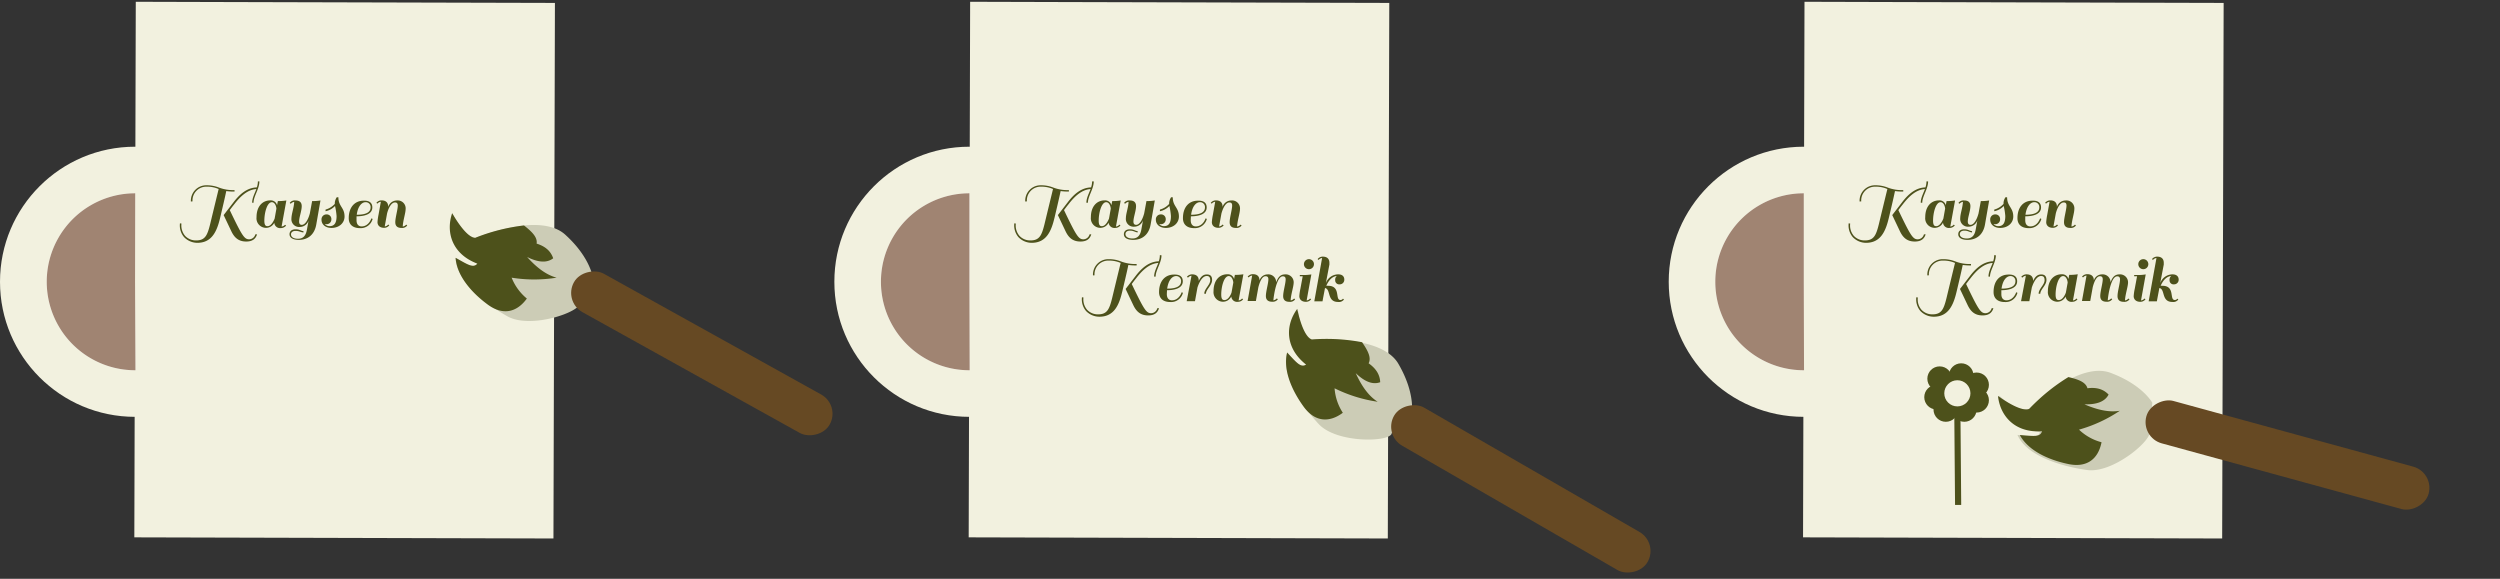 <svg id="Layer_1" data-name="Layer 1" xmlns="http://www.w3.org/2000/svg" width="812" height="188" viewBox="0 0 812 188">
  <rect x="0" y="0" width="812" height="188" fill="#333333" stroke="none"/>
  <g>
    <polygon points="179.76 174.9 43.63 174.53 44.1 0.58 76 0.67 180.24 0.95 179.76 174.9" fill="#f2f1df"/>
    <circle cx="43.87" cy="91.52" r="43.87" fill="#f2f1df"/>
    <path d="M43.87,91.52,44,120.26h-.08a28.74,28.74,0,0,1,0-57.48Z" fill="#fff"/>
    <path d="M43.87,91.52,44,120.26h-.08a28.74,28.74,0,0,1,0-57.48Z" fill="#a08472"/>
  </g>
  <path d="M192.55,90.23s-.71-6.57-9.05-14.09c-3.38-3-8.8-3.44-14.05-2.83a64,64,0,0,0-15.07,4c-3.41-.92-5.48-4-7.25-7.64-1,4.87-1,9.86,7.92,16-.9,1.56-3.94.15-7.07-1.9.21,8.17,11.28,15.88,16.89,19,7.61,4.25,24.25-1.61,23.44-4.51Z" fill="#ccccb6"/>
  <path d="M174.29,79.12c.37-2.12-1.7-4-4.09-5.89a61.86,61.86,0,0,0-15.82,4c-1.78.11-4.63-3-7.52-8-2.09,6.12-.12,13.26,8.19,16.4-1.38,1.55-3,.36-7.07-1.9.38,5.67,4.91,11.09,10.27,15.07,5.11,3.86,9.67,2.59,12.87-1.83a16.76,16.76,0,0,1-4.94-6.78,46.26,46.26,0,0,0,14.62,0c-3.19-.84-6.3-3.06-9.59-6.72,3.47,1.73,6.37,2.06,8.47.42C178.8,81.31,176.82,79.92,174.29,79.12Z" fill="#4d511b"/>
  <rect x="220.82" y="67.25" width="14.28" height="95.06" rx="7.14" transform="translate(16.9 258.28) rotate(-60.94)" fill="#664923"/>
  <g>
    <path d="M62,65.45a5,5,0,0,1,5.11-5.27,10.64,10.64,0,0,1,3.87.69,13.08,13.08,0,0,0,5.2.88v.47a18.21,18.21,0,0,1-2.69-.16c-.11.54-.42,2.11-2,8.72-1,4.19-2.58,8.09-7.4,8.09A6,6,0,0,1,59.77,77a5.83,5.83,0,0,1-1.32-4.46l.49.07a5.18,5.18,0,0,0,1.19,4,4.76,4.76,0,0,0,3.59,1.48c2.91,0,3.63-1.7,4.5-5.15,1.64-6.82,2.58-10.63,2.8-11.55l-.15-.06a9.39,9.39,0,0,0-3.72-.7,4.48,4.48,0,0,0-4.62,4.78Zm22.25-6.53c0,2.47-1.9,4.82-1.9,6.93H81.9c0-1.55.8-2.94,1.36-4.44-3,.18-5.35,2.58-7.15,4.91-.65.81-1.12,1.43-1.48,1.93,4,8.36,4.73,9.48,6.3,9.48a2.11,2.11,0,0,0,2-1.62h.56c-.43,1.39-1.39,2.34-3.52,2.34-2.44,0-3.83-1.21-4.86-3.39l-2.47-5.2,3.21-4.17c1.83-2.4,4.23-4.73,7.57-4.82a6.13,6.13,0,0,0,.34-1.95Z" fill="#4d511b"/>
    <path d="M91.46,73.58A1.61,1.61,0,0,0,92.58,73l.34.27a2.13,2.13,0,0,1-1.68.81,1.88,1.88,0,0,1-2.15-1.73A3,3,0,0,1,86.58,74a3.1,3.1,0,0,1-3.26-3.45c0-3.5,1.91-5.47,4.51-5.47A2.12,2.12,0,0,1,90,66.66c.07-.43.14-.81.25-1.35a16,16,0,0,0,2.76-.2ZM89.2,71c.09-.42.24-1.36.58-3.22-.09-1.08-.63-2.11-1.48-2.11-1.59,0-2.44,3.56-2.44,6,0,1.44.4,1.79,1,1.79C88.14,73.51,89,71.5,89.2,71Z" fill="#4d511b"/>
    <path d="M95.56,65.56a1.84,1.84,0,0,0-1.12.62l-.34-.26A2,2,0,0,1,96,65.11c1.34,0,2,.65,2,1.84,0,1.52-.85,3.65-.85,5,0,.72.29,1.08.89,1.08,1,0,2-1.46,2.6-3.72l.74-4a15,15,0,0,0,2.71-.2L102.71,73c-.54,3-2.51,4.91-5.67,4.91-1.9,0-3-.69-3-1.84,0-.78.5-1.59,2-1.59,1.28,0,1.59.47,2.53.61l0,.4C97.58,75.44,97.24,75,96,75c-1,0-1.48.51-1.48,1.12,0,1,1.06,1.43,2.27,1.43,1.88,0,2.57-1.27,2.87-2.8l.56-3.09a3,3,0,0,1-2.85,2.06,2.52,2.52,0,0,1-2.71-2.82C94.69,69.43,95.47,67.48,95.56,65.56Z" fill="#4d511b"/>
    <path d="M109.32,70.17a20.85,20.85,0,0,0-.51-3.27,5.75,5.75,0,0,1-3.07,1.71v-.54a6.31,6.31,0,0,0,3-1.84v-.09a3.67,3.67,0,0,1,.63-2.06h.54c0,3,2,3.29,2,6.25,0,2.11-1.77,3.7-4.23,3.7-2.15,0-3.25-1.28-3.25-2.6a1.6,1.6,0,0,1,1.66-1.79,1.49,1.49,0,0,1,1.54,1.54,1.55,1.55,0,0,1-1.52,1.64,2,2,0,0,1-.61-.09,1.9,1.9,0,0,0,1.57.72C108.67,73.45,109.32,72.33,109.32,70.17Z" fill="#4d511b"/>
    <path d="M120.93,67.37c0,1.91-1.9,2.87-5.13,2.89,0,.41,0,.83,0,1.28,0,1.44.77,2,1.64,2,2.38,0,3.18-2.6,3.18-2.62l.41.18a4,4,0,0,1-4.08,3c-2.47,0-3.68-1.28-3.68-3.23,0-3.61,2-5.69,4.86-5.69C120.12,65.11,120.93,66,120.93,67.37Zm-5.06,2.38c3.34,0,4.5-1,4.5-2.38a1.57,1.57,0,0,0-1.64-1.7C117.57,65.67,116.25,66.88,115.87,69.75Z" fill="#4d511b"/>
    <path d="M130.81,73.58a1.83,1.83,0,0,0,1.13-.63l.33.27a2,2,0,0,1-1.88.81c-1.35,0-2-.65-2-1.84,0-1.52.81-4.12.81-5.44,0-.72-.32-1-.92-1-1,0-2,1.39-2.56,3.61l-.76,4.19a1.65,1.65,0,0,0,1.14-.63l.34.27a2.13,2.13,0,0,1-1.68.81c-1.39,0-2.15-.78-2.15-1.86a18.19,18.19,0,0,1,.35-2.47l.74-4.14a1.65,1.65,0,0,0-1.12.62l-.33-.26a2.12,2.12,0,0,1,1.68-.81c1.39,0,2.15.72,2.15,2v.14a3,3,0,0,1,2.87-2.11,2.58,2.58,0,0,1,2.8,2.82C131.71,69.34,130.9,71.65,130.81,73.58Z" fill="#4d511b"/>
  </g>
  <g>
    <polygon points="450.76 174.9 314.63 174.53 315.1 0.58 347 0.67 451.24 0.95 450.76 174.9" fill="#f2f1df"/>
    <circle cx="314.87" cy="91.52" r="43.87" fill="#f2f1df"/>
    <path d="M314.87,91.52l.08,28.74h-.08a28.74,28.74,0,0,1,0-57.48Z" fill="#fff"/>
    <path d="M314.87,91.52l.08,28.74h-.08a28.74,28.74,0,0,1,0-57.48Z" fill="#a08472"/>
  </g>
  <g>
    <path d="M333,65.45a5,5,0,0,1,5.11-5.27,10.64,10.64,0,0,1,3.87.69,13.08,13.08,0,0,0,5.2.88v.47a18.21,18.21,0,0,1-2.69-.16c-.11.54-.42,2.11-2,8.72-1,4.19-2.58,8.09-7.4,8.09A6,6,0,0,1,330.77,77a5.83,5.83,0,0,1-1.32-4.46l.49.07a5.18,5.18,0,0,0,1.19,4,4.76,4.76,0,0,0,3.59,1.48c2.91,0,3.63-1.7,4.5-5.15,1.64-6.82,2.58-10.63,2.8-11.55l-.15-.06a9.39,9.39,0,0,0-3.72-.7,4.48,4.48,0,0,0-4.62,4.78Zm22.25-6.53c0,2.47-1.9,4.82-1.9,6.93h-.49c0-1.55.8-2.94,1.36-4.44-3,.18-5.35,2.58-7.15,4.91-.65.81-1.12,1.43-1.48,1.93,4,8.36,4.73,9.48,6.3,9.48a2.11,2.11,0,0,0,2-1.62h.56c-.43,1.39-1.39,2.34-3.52,2.34-2.44,0-3.83-1.21-4.86-3.39l-2.47-5.2,3.21-4.17c1.83-2.4,4.23-4.73,7.57-4.82a6.13,6.13,0,0,0,.34-1.95Z" fill="#4d511b"/>
    <path d="M362.46,73.58a1.61,1.61,0,0,0,1.12-.63l.34.27a2.13,2.13,0,0,1-1.68.81,1.88,1.88,0,0,1-2.15-1.73A3,3,0,0,1,357.58,74a3.1,3.1,0,0,1-3.26-3.45c0-3.5,1.91-5.47,4.51-5.47A2.12,2.12,0,0,1,361,66.66c.07-.43.14-.81.25-1.35a16,16,0,0,0,2.76-.2ZM360.2,71c.09-.42.24-1.36.58-3.22-.09-1.08-.63-2.11-1.48-2.11-1.59,0-2.44,3.56-2.44,6,0,1.44.4,1.79,1,1.79C359.14,73.51,360,71.5,360.2,71Z" fill="#4d511b"/>
    <path d="M366.56,65.56a1.84,1.84,0,0,0-1.12.62l-.34-.26a2,2,0,0,1,1.89-.81c1.34,0,2,.65,2,1.84,0,1.52-.85,3.65-.85,5,0,.72.29,1.08.89,1.08,1,0,2-1.46,2.6-3.72l.74-4a15,15,0,0,0,2.71-.2L373.71,73c-.54,3-2.51,4.91-5.67,4.91-1.9,0-3-.69-3-1.84,0-.78.5-1.59,1.95-1.59,1.28,0,1.59.47,2.53.61l0,.4c-.94-.09-1.28-.58-2.49-.58-1,0-1.48.51-1.48,1.12,0,1,1.06,1.43,2.27,1.43,1.88,0,2.57-1.27,2.87-2.8l.56-3.09a3,3,0,0,1-2.85,2.06,2.52,2.52,0,0,1-2.71-2.82C365.69,69.43,366.47,67.48,366.56,65.56Z" fill="#4d511b"/>
    <path d="M380.32,70.17a20.85,20.85,0,0,0-.51-3.27,5.75,5.75,0,0,1-3.07,1.71v-.54a6.31,6.31,0,0,0,3-1.84v-.09a3.67,3.67,0,0,1,.63-2.06h.54c0,3,2,3.29,2,6.25,0,2.11-1.77,3.7-4.23,3.7-2.15,0-3.25-1.28-3.25-2.6a1.6,1.6,0,0,1,1.66-1.79,1.49,1.49,0,0,1,1.54,1.54,1.55,1.55,0,0,1-1.52,1.64,2,2,0,0,1-.61-.09,1.9,1.9,0,0,0,1.57.72C379.67,73.45,380.32,72.33,380.32,70.17Z" fill="#4d511b"/>
    <path d="M391.93,67.37c0,1.91-1.9,2.87-5.13,2.89,0,.41-.05.83-.05,1.28,0,1.44.77,2,1.64,2,2.38,0,3.18-2.6,3.18-2.62l.41.18a4,4,0,0,1-4.08,3c-2.47,0-3.68-1.28-3.68-3.23,0-3.61,1.95-5.69,4.86-5.69C391.12,65.11,391.93,66,391.93,67.37Zm-5.06,2.38c3.34,0,4.5-1,4.5-2.38a1.57,1.57,0,0,0-1.64-1.7C388.57,65.67,387.25,66.88,386.87,69.75Z" fill="#4d511b"/>
    <path d="M401.81,73.58a1.83,1.83,0,0,0,1.13-.63l.33.27a2,2,0,0,1-1.88.81c-1.35,0-2-.65-2-1.84,0-1.52.81-4.12.81-5.44,0-.72-.32-1-.92-1-1,0-1.95,1.39-2.56,3.61l-.76,4.19a1.65,1.65,0,0,0,1.14-.63l.34.27a2.13,2.13,0,0,1-1.68.81c-1.39,0-2.15-.78-2.15-1.86a18.19,18.19,0,0,1,.35-2.47l.74-4.14a1.65,1.65,0,0,0-1.12.62l-.33-.26a2.12,2.12,0,0,1,1.68-.81c1.39,0,2.15.72,2.15,2v.14a3,3,0,0,1,2.87-2.11,2.58,2.58,0,0,1,2.8,2.82C402.71,69.34,401.9,71.65,401.81,73.58Z" fill="#4d511b"/>
  </g>
  <g>
    <path d="M355,89.45a5,5,0,0,1,5.11-5.27,10.64,10.64,0,0,1,3.87.69,13.08,13.08,0,0,0,5.2.88v.47a18.21,18.21,0,0,1-2.69-.16c-.11.54-.42,2.11-2,8.72-1,4.19-2.58,8.09-7.4,8.09a6,6,0,0,1-4.35-1.86,5.83,5.83,0,0,1-1.32-4.46l.49.07a5.18,5.18,0,0,0,1.19,4,4.76,4.76,0,0,0,3.59,1.48c2.91,0,3.63-1.7,4.5-5.15,1.64-6.82,2.58-10.63,2.8-11.55l-.15-.06a9.39,9.39,0,0,0-3.72-.7,4.48,4.48,0,0,0-4.62,4.78Zm22.25-6.53c0,2.47-1.9,4.82-1.9,6.93h-.49c0-1.55.8-2.94,1.36-4.44-3,.18-5.35,2.58-7.15,4.91-.65.81-1.12,1.43-1.48,1.93,4,8.36,4.73,9.48,6.3,9.48a2.11,2.11,0,0,0,2-1.62h.56c-.43,1.39-1.39,2.34-3.52,2.34-2.44,0-3.83-1.21-4.86-3.39l-2.47-5.2,3.21-4.17c1.83-2.4,4.23-4.73,7.57-4.82a6.13,6.13,0,0,0,.34-2Z" fill="#4d511b"/>
    <path d="M384.17,91.37c0,1.91-1.91,2.87-5.13,2.89,0,.41-.05.83-.05,1.28,0,1.44.76,2,1.64,2,2.37,0,3.18-2.6,3.18-2.62l.4.18a3.94,3.94,0,0,1-4.07,3c-2.47,0-3.68-1.28-3.68-3.23,0-3.61,2-5.69,4.86-5.69C383.36,89.11,384.17,90,384.17,91.37Zm-5.07,2.38c3.34,0,4.51-1,4.51-2.38a1.57,1.57,0,0,0-1.64-1.7C380.81,89.67,379.49,90.88,379.1,93.75Z" fill="#4d511b"/>
    <path d="M385.51,89.92a2.13,2.13,0,0,1,1.68-.81c1.39,0,2.16.72,2.16,2v.14c.69-1.46,1.5-2.11,2.62-2.11s1.72.54,1.72,1.79c0,1.77-2,3.07-2,4.48h-.54c0-1.61,1.93-2.86,1.93-4.39,0-1.19-.54-1.37-1.14-1.37-1.86,0-2.92,3.5-3,3.72v0l-.81,4.46h-2.69L387,89.56a1.63,1.63,0,0,0-1.12.62Z" fill="#4d511b"/>
    <path d="M402.3,97.58a1.61,1.61,0,0,0,1.12-.63l.34.27a2.13,2.13,0,0,1-1.68.81,1.89,1.89,0,0,1-2.16-1.73A3,3,0,0,1,397.41,98a3.1,3.1,0,0,1-3.25-3.45c0-3.5,1.91-5.47,4.51-5.47a2.12,2.12,0,0,1,2.17,1.55c.07-.43.14-.81.25-1.35a16,16,0,0,0,2.76-.2ZM400,95c.09-.42.24-1.36.58-3.22-.09-1.08-.63-2.11-1.48-2.11-1.59,0-2.44,3.56-2.44,6,0,1.44.4,1.79,1,1.79C399,97.51,399.86,95.5,400,95Z" fill="#4d511b"/>
    <path d="M419.2,97.58a1.83,1.83,0,0,0,1.12-.63l.34.27a2,2,0,0,1-1.89.81c-1.34,0-2-.65-2-1.84,0-1.52.81-4.12.81-5.44,0-.72-.31-1-.92-1-1,0-1.79,1.48-2.4,3.86a27.24,27.24,0,0,0-.67,3.94,1.83,1.83,0,0,0,1.12-.63l.34.27a2,2,0,0,1-1.89.81c-1.34,0-2-.65-2-1.84,0-1.52.81-4.12.81-5.44,0-.72-.31-1-.92-1-1,0-1.75,1.37-2.33,3.56l-.81,4.49h-2.69l1.48-8.27a1.65,1.65,0,0,0-1.12.62l-.33-.26a2.12,2.12,0,0,1,1.68-.81c1.39,0,2.15.72,2.15,2v.07a2.77,2.77,0,0,1,2.65-2,2.55,2.55,0,0,1,2.77,2.6c.5-1.44,1.24-2.6,2.87-2.6a2.59,2.59,0,0,1,2.81,2.82C420.1,93.34,419.29,95.65,419.2,97.58Z" fill="#4d511b"/>
    <path d="M424.4,97.58a1.63,1.63,0,0,0,1.12-.63l.33.27a2.12,2.12,0,0,1-1.68.81c-1.39,0-2.15-.78-2.15-1.86a16.37,16.37,0,0,1,.36-2.44l.74-4h-.94l0-.4h1a15.93,15.93,0,0,0,2.75-.2Zm.62-13.4a1.63,1.63,0,1,1,0,3.25,1.63,1.63,0,0,1,0-3.25Z" fill="#4d511b"/>
    <path d="M436.19,97l.33.27a2,2,0,0,1-1.88.81c-3.74,0-2.29-4.17-4.28-4.53-.38,2.06-.61,3.18-.81,4.33h-2.67l2.54-14.08a1.69,1.69,0,0,0-1.13.63l-.33-.27a2.12,2.12,0,0,1,1.68-.81c1.39,0,2.15.72,2.15,2,0,.18,0,.38,0,.58L430.63,92a4.27,4.27,0,0,1,4.05-2.89c1.39,0,1.95.78,1.95,1.68a1.49,1.49,0,0,1-1.52,1.57A1.3,1.3,0,0,1,433.67,91a1.58,1.58,0,0,1,.54-1.37c-1.54.18-2.67,1.44-3.43,3.19a3.83,3.83,0,0,1,.54,0c4.3,0,2.18,4.62,4.06,4.62A.92.92,0,0,0,436.19,97Z" fill="#4d511b"/>
  </g>
  <path d="M458.51,134.37s1.34-6.47-4.3-16.18c-2.28-3.94-7.32-6-12.51-7a63.94,63.94,0,0,0-15.56-.84c-3-1.92-4-5.51-4.56-9.49-2.41,4.33-4,9.07,2.65,17.64-1.34,1.21-3.8-1.06-6.15-4-2.3,7.84,5.88,18.57,10.26,23.26,5.94,6.37,23.58,5.89,23.7,2.88Z" fill="#ccccb6"/>
  <path d="M444.53,118c1-1.91-.41-4.35-2.13-6.85a62.15,62.15,0,0,0-16.31-.89c-1.72-.42-3.53-4.2-4.75-9.93-3.83,5.21-4.1,12.61,2.89,18.1-1.79,1.06-3-.55-6.17-3.93-1.35,5.52,1.34,12,5.26,17.45,3.72,5.22,8.46,5.38,12.83,2.12a16.8,16.8,0,0,1-2.68-7.95,46.77,46.77,0,0,0,14,4.37c-2.79-1.76-5.1-4.82-7.13-9.29,2.79,2.68,5.46,3.87,7.95,2.94C448.18,121.47,446.71,119.55,444.53,118Z" fill="#4d511b"/>
  <rect x="486.82" y="111.25" width="14.28" height="95.06" rx="7.14" transform="translate(109.48 507.17) rotate(-60)" fill="#664923"/>
  <g>
    <polygon points="721.76 174.9 585.63 174.53 586.1 0.58 618 0.67 722.24 0.95 721.76 174.9" fill="#f2f1df"/>
    <circle cx="585.87" cy="91.52" r="43.87" fill="#f2f1df"/>
    <path d="M585.87,91.52l.08,28.74h-.08a28.74,28.74,0,0,1,0-57.48Z" fill="#fff"/>
    <path d="M585.87,91.52l.08,28.74h-.08a28.74,28.74,0,0,1,0-57.48Z" fill="#a08472"/>
  </g>
  <g>
    <path d="M604,65.45a5,5,0,0,1,5.11-5.27,10.64,10.64,0,0,1,3.87.69,13.08,13.08,0,0,0,5.2.88v.47a18.21,18.21,0,0,1-2.69-.16c-.11.54-.42,2.11-2,8.72-1,4.19-2.58,8.09-7.4,8.09A6,6,0,0,1,601.77,77a5.83,5.83,0,0,1-1.32-4.46l.49.07a5.18,5.18,0,0,0,1.19,4,4.76,4.76,0,0,0,3.59,1.48c2.91,0,3.63-1.7,4.5-5.15,1.64-6.82,2.58-10.63,2.8-11.55l-.15-.06a9.39,9.39,0,0,0-3.72-.7,4.48,4.48,0,0,0-4.62,4.78Zm22.25-6.53c0,2.47-1.9,4.82-1.9,6.93h-.49c0-1.55.8-2.94,1.36-4.44-3,.18-5.35,2.58-7.15,4.91-.65.81-1.12,1.43-1.48,1.93,4,8.36,4.73,9.48,6.3,9.48a2.11,2.11,0,0,0,2-1.62h.56c-.43,1.39-1.39,2.34-3.52,2.34-2.44,0-3.83-1.21-4.86-3.39l-2.47-5.2,3.21-4.17c1.83-2.4,4.23-4.73,7.57-4.82a6.13,6.13,0,0,0,.34-1.95Z" fill="#4d511b"/>
    <path d="M633.46,73.58a1.61,1.61,0,0,0,1.12-.63l.34.27a2.13,2.13,0,0,1-1.68.81,1.88,1.88,0,0,1-2.15-1.73A3,3,0,0,1,628.58,74a3.1,3.1,0,0,1-3.26-3.45c0-3.5,1.91-5.47,4.51-5.47A2.12,2.12,0,0,1,632,66.66c.07-.43.14-.81.25-1.35a16,16,0,0,0,2.76-.2ZM631.2,71c.09-.42.24-1.36.58-3.22-.09-1.08-.63-2.11-1.48-2.11-1.59,0-2.44,3.56-2.44,6,0,1.44.4,1.79,1,1.79C630.14,73.51,631,71.5,631.2,71Z" fill="#4d511b"/>
    <path d="M637.56,65.56a1.84,1.84,0,0,0-1.12.62l-.34-.26a2,2,0,0,1,1.89-.81c1.34,0,2,.65,2,1.84,0,1.52-.85,3.65-.85,5,0,.72.29,1.08.89,1.08,1,0,2-1.46,2.6-3.72l.74-4a15,15,0,0,0,2.71-.2L644.71,73c-.54,3-2.51,4.91-5.67,4.91-1.9,0-3-.69-3-1.84,0-.78.5-1.59,1.95-1.59,1.28,0,1.59.47,2.53.61l0,.4c-.94-.09-1.28-.58-2.49-.58-1,0-1.48.51-1.48,1.12,0,1,1.06,1.43,2.27,1.43,1.88,0,2.57-1.27,2.87-2.8l.56-3.09a3,3,0,0,1-2.85,2.06,2.52,2.52,0,0,1-2.71-2.82C636.69,69.43,637.47,67.48,637.56,65.56Z" fill="#4d511b"/>
    <path d="M651.32,70.17a20.85,20.85,0,0,0-.51-3.27,5.75,5.75,0,0,1-3.07,1.71v-.54a6.31,6.31,0,0,0,3-1.84v-.09a3.67,3.67,0,0,1,.63-2.06h.54c0,3,2,3.29,2,6.25,0,2.11-1.77,3.7-4.23,3.7-2.15,0-3.25-1.28-3.25-2.6a1.6,1.6,0,0,1,1.66-1.79,1.49,1.49,0,0,1,1.54,1.54,1.55,1.55,0,0,1-1.52,1.64,2,2,0,0,1-.61-.09,1.9,1.9,0,0,0,1.57.72C650.67,73.45,651.32,72.33,651.32,70.17Z" fill="#4d511b"/>
    <path d="M662.93,67.37c0,1.91-1.9,2.87-5.13,2.89,0,.41,0,.83,0,1.28,0,1.44.77,2,1.64,2,2.38,0,3.18-2.6,3.18-2.62l.41.18a4,4,0,0,1-4.08,3c-2.47,0-3.68-1.28-3.68-3.23,0-3.61,1.95-5.69,4.86-5.69C662.12,65.11,662.93,66,662.93,67.37Zm-5.06,2.38c3.34,0,4.5-1,4.5-2.38a1.57,1.57,0,0,0-1.64-1.7C659.57,65.67,658.25,66.88,657.87,69.75Z" fill="#4d511b"/>
    <path d="M672.81,73.58a1.83,1.83,0,0,0,1.13-.63l.33.27a2,2,0,0,1-1.88.81c-1.35,0-2-.65-2-1.84,0-1.52.81-4.12.81-5.44,0-.72-.32-1-.92-1-1,0-2,1.39-2.56,3.61l-.76,4.19a1.65,1.65,0,0,0,1.14-.63l.34.27a2.13,2.13,0,0,1-1.68.81c-1.39,0-2.15-.78-2.15-1.86a18.19,18.19,0,0,1,.35-2.47l.74-4.14a1.65,1.65,0,0,0-1.12.62l-.33-.26a2.12,2.12,0,0,1,1.68-.81c1.39,0,2.15.72,2.15,2v.14a3,3,0,0,1,2.87-2.11,2.58,2.58,0,0,1,2.8,2.82C673.71,69.34,672.9,71.65,672.81,73.58Z" fill="#4d511b"/>
  </g>
  <g>
    <path d="M626,89.45a5,5,0,0,1,5.11-5.27,10.64,10.64,0,0,1,3.87.69,13.08,13.08,0,0,0,5.2.88v.47a18.21,18.21,0,0,1-2.69-.16c-.11.54-.42,2.11-2,8.72-1,4.19-2.58,8.09-7.4,8.09a6,6,0,0,1-4.35-1.86,5.83,5.83,0,0,1-1.32-4.46l.49.07a5.18,5.18,0,0,0,1.19,4,4.76,4.76,0,0,0,3.59,1.48c2.91,0,3.63-1.7,4.5-5.15,1.64-6.82,2.58-10.63,2.8-11.55l-.15-.06a9.39,9.39,0,0,0-3.72-.7,4.48,4.48,0,0,0-4.62,4.78Zm22.25-6.53c0,2.47-1.9,4.82-1.9,6.93h-.49c0-1.55.8-2.94,1.36-4.44-3,.18-5.35,2.58-7.15,4.91-.65.81-1.12,1.43-1.48,1.93,4,8.36,4.73,9.48,6.3,9.48a2.11,2.11,0,0,0,2-1.62h.56c-.43,1.39-1.39,2.34-3.52,2.34-2.44,0-3.83-1.21-4.86-3.39l-2.47-5.2,3.21-4.17c1.83-2.4,4.23-4.73,7.57-4.82a6.13,6.13,0,0,0,.34-2Z" fill="#4d511b"/>
    <path d="M655.17,91.37c0,1.91-1.91,2.87-5.13,2.89,0,.41,0,.83,0,1.28,0,1.44.76,2,1.64,2,2.37,0,3.18-2.6,3.18-2.62l.4.18a3.94,3.94,0,0,1-4.07,3c-2.47,0-3.68-1.28-3.68-3.23,0-3.61,1.95-5.69,4.86-5.69C654.36,89.11,655.17,90,655.17,91.37Zm-5.07,2.38c3.34,0,4.51-1,4.51-2.38a1.57,1.57,0,0,0-1.64-1.7C651.81,89.67,650.49,90.88,650.1,93.75Z" fill="#4d511b"/>
    <path d="M656.51,89.92a2.13,2.13,0,0,1,1.68-.81c1.39,0,2.16.72,2.16,2v.14c.69-1.46,1.5-2.11,2.62-2.11s1.72.54,1.72,1.79c0,1.77-2,3.07-2,4.48h-.54c0-1.61,1.93-2.86,1.93-4.39,0-1.19-.54-1.37-1.14-1.37-1.86,0-2.92,3.5-3,3.72v0l-.81,4.46h-2.69L658,89.56a1.63,1.63,0,0,0-1.12.62Z" fill="#4d511b"/>
    <path d="M673.3,97.58a1.61,1.61,0,0,0,1.12-.63l.34.27a2.13,2.13,0,0,1-1.68.81,1.89,1.89,0,0,1-2.16-1.73A3,3,0,0,1,668.41,98a3.1,3.1,0,0,1-3.25-3.45c0-3.5,1.91-5.47,4.51-5.47a2.12,2.12,0,0,1,2.17,1.55c.07-.43.14-.81.25-1.35a16,16,0,0,0,2.76-.2ZM671,95c.09-.42.24-1.36.58-3.22-.09-1.08-.63-2.11-1.48-2.11-1.59,0-2.44,3.56-2.44,6,0,1.44.4,1.79,1,1.79C670,97.51,670.86,95.5,671,95Z" fill="#4d511b"/>
    <path d="M690.2,97.58a1.83,1.83,0,0,0,1.12-.63l.34.27a2,2,0,0,1-1.89.81c-1.34,0-2-.65-2-1.84,0-1.52.81-4.12.81-5.44,0-.72-.31-1-.92-1-1,0-1.79,1.48-2.4,3.86a27.24,27.24,0,0,0-.67,3.94,1.83,1.83,0,0,0,1.12-.63l.34.27a2,2,0,0,1-1.89.81c-1.34,0-2-.65-2-1.84,0-1.52.81-4.12.81-5.44,0-.72-.31-1-.92-1-1,0-1.75,1.37-2.33,3.56l-.81,4.49h-2.69l1.48-8.27a1.65,1.65,0,0,0-1.12.62l-.33-.26a2.12,2.12,0,0,1,1.68-.81c1.39,0,2.15.72,2.15,2v.07a2.77,2.77,0,0,1,2.65-2,2.55,2.55,0,0,1,2.77,2.6c.5-1.44,1.24-2.6,2.87-2.6a2.59,2.59,0,0,1,2.81,2.82C691.1,93.34,690.29,95.65,690.2,97.58Z" fill="#4d511b"/>
    <path d="M695.4,97.58a1.63,1.63,0,0,0,1.12-.63l.33.27a2.12,2.12,0,0,1-1.68.81c-1.39,0-2.15-.78-2.15-1.86a16.37,16.37,0,0,1,.36-2.44l.74-4h-.94l0-.4h1a15.93,15.93,0,0,0,2.75-.2Zm.62-13.4a1.63,1.63,0,1,1,0,3.25,1.63,1.63,0,0,1,0-3.25Z" fill="#4d511b"/>
    <path d="M707.19,97l.33.27a2,2,0,0,1-1.88.81c-3.74,0-2.29-4.17-4.28-4.53-.38,2.06-.61,3.18-.81,4.33h-2.67l2.54-14.08a1.69,1.69,0,0,0-1.13.63l-.33-.27a2.12,2.12,0,0,1,1.68-.81c1.39,0,2.15.72,2.15,2,0,.18,0,.38,0,.58L701.63,92a4.27,4.27,0,0,1,4-2.89c1.39,0,2,.78,2,1.68a1.49,1.49,0,0,1-1.52,1.57A1.3,1.3,0,0,1,704.67,91a1.58,1.58,0,0,1,.54-1.37c-1.54.18-2.67,1.44-3.43,3.19a3.83,3.83,0,0,1,.54,0c4.3,0,2.18,4.62,4.06,4.62A.92.92,0,0,0,707.19,97Z" fill="#4d511b"/>
  </g>
  <path d="M699.08,130.84S696,125,685.47,121.08c-4.26-1.58-9.44,0-14.1,2.56a63.84,63.84,0,0,0-12.54,9.25c-3.51.4-6.58-1.72-9.55-4.43.89,4.89,2.7,9.53,13.26,11.93-.26,1.79-3.61,1.61-7.27.85,3.2,7.51,16.34,10.6,22.71,11.43,8.63,1.14,21.94-10.44,20.11-12.84Z" fill="#ccccb6"/>
  <path d="M678,126.11c-.55-2.09-3.23-2.94-6.18-3.64a61.53,61.53,0,0,0-12.68,10.3c-1.56.84-5.44-.75-10.19-4.17.66,6.43,5.43,12.1,14.3,11.46-.61,2-2.55,1.58-7.22,1.24,2.72,5,9.1,8,15.63,9.39,6.26,1.37,9.87-1.7,10.92-7.05a16.7,16.7,0,0,1-7.32-4.09,46.19,46.19,0,0,0,13.27-6.14c-3.25.57-7-.14-11.52-2.09,3.87.11,6.64-.8,7.86-3.16C683,126.2,680.62,125.77,678,126.11Z" fill="#4d511b"/>
  <rect x="735.82" y="100.25" width="14.28" height="95.06" rx="7.14" transform="translate(404.15 825.3) rotate(-74.68)" fill="#664923"/>
  <circle cx="630" cy="123" r="4" fill="#4d511b"/>
  <circle cx="629" cy="129" r="4" fill="#4d511b"/>
  <circle cx="632" cy="133" r="4" fill="#4d511b"/>
  <circle cx="638" cy="133" r="4" fill="#4d511b"/>
  <circle cx="642" cy="130" r="4" fill="#4d511b"/>
  <circle cx="642" cy="125" r="4" fill="#4d511b"/>
  <circle cx="637" cy="122" r="4" fill="#4d511b"/>
  <circle cx="635.75" cy="127.75" r="4.25" fill="#f2f1df"/>
  <line x1="635.75" y1="134" x2="636" y2="164" fill="#664923" stroke="#4d511b" stroke-miterlimit="10" stroke-width="2"/>
</svg>
